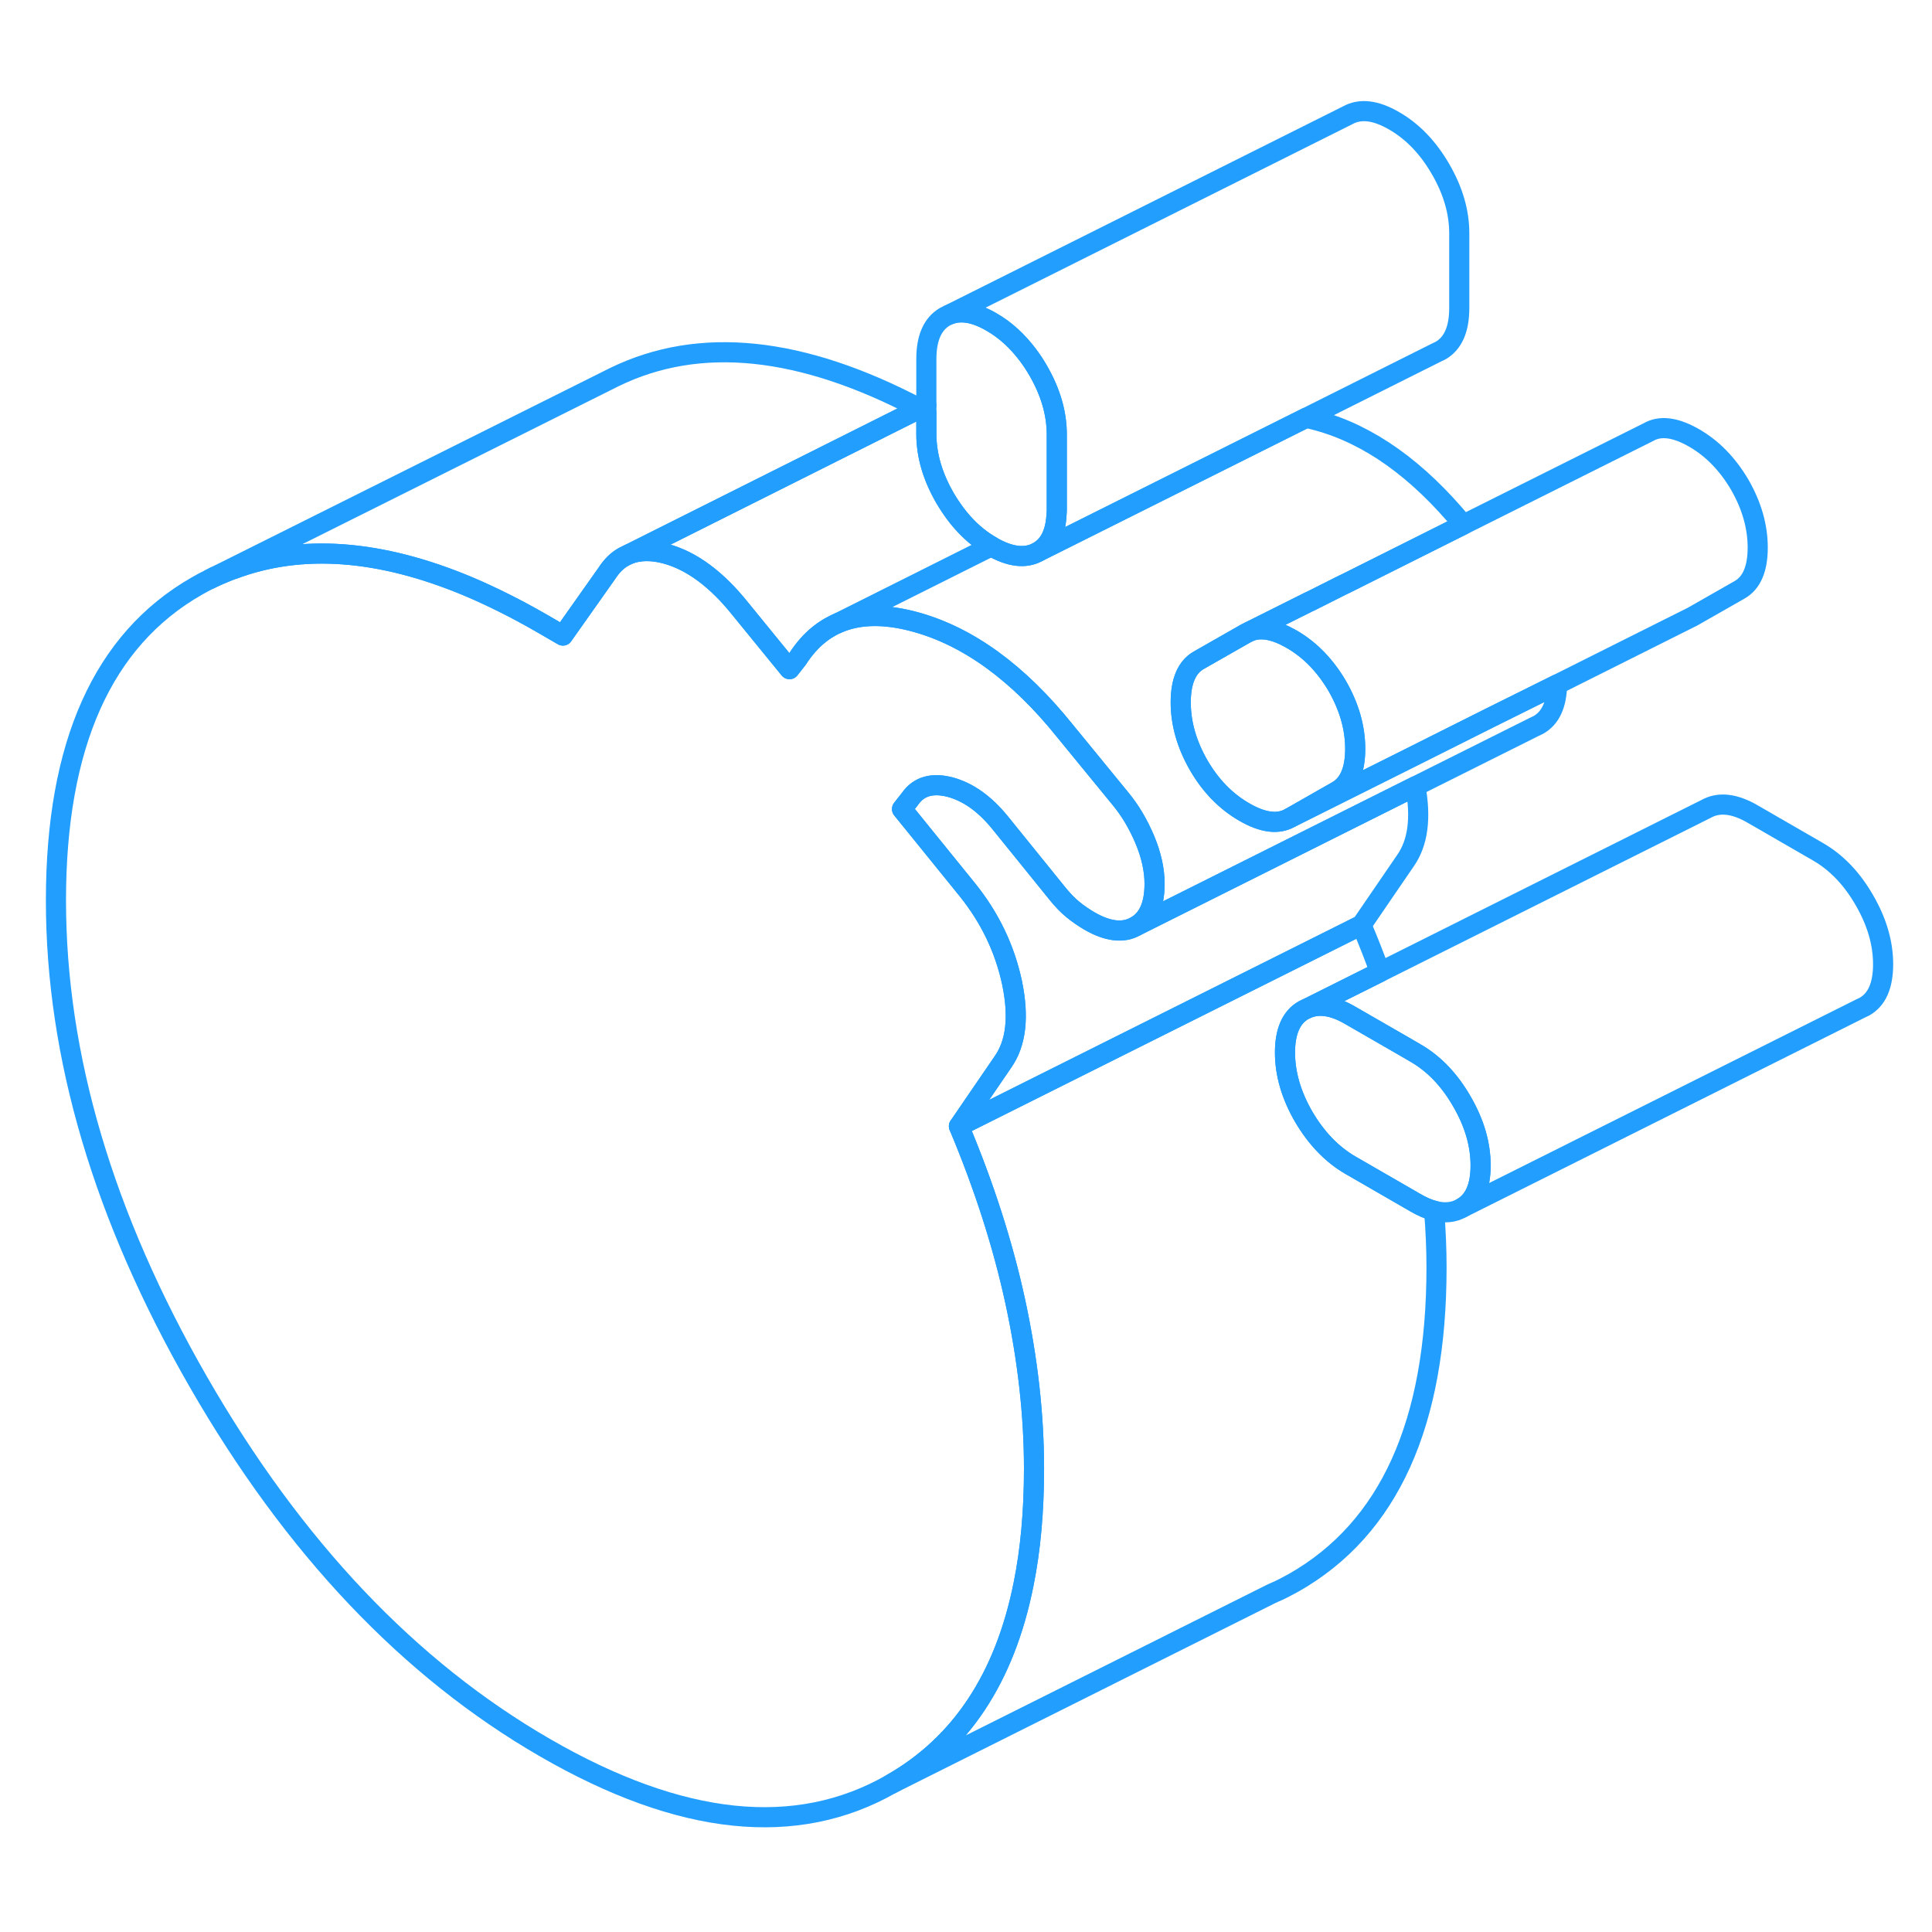 <svg width="48" height="48" viewBox="0 0 96 89" fill="none" xmlns="http://www.w3.org/2000/svg" stroke-width="1px" stroke-linecap="round" stroke-linejoin="round"><path d="M73.571 54.411C73.571 55.471 73.261 56.171 72.641 56.521C72.241 56.751 71.781 56.801 71.261 56.661C70.971 56.591 70.661 56.451 70.331 56.261L67.091 54.391C66.181 53.861 65.41 53.061 64.781 51.991C64.16 50.921 63.851 49.851 63.851 48.801C63.851 47.751 64.16 47.041 64.781 46.691L64.971 46.601C65.571 46.361 66.271 46.471 67.091 46.951L69.781 48.501L70.331 48.821C71.251 49.351 72.021 50.151 72.641 51.231C73.261 52.301 73.571 53.361 73.571 54.411Z" stroke="#229EFF" stroke-linejoin="round"/><path d="M52.511 18.091V21.802C52.511 21.881 52.511 21.951 52.501 22.021C52.461 22.962 52.16 23.591 51.58 23.922C50.96 24.271 50.191 24.181 49.27 23.651C49.27 23.651 49.261 23.651 49.261 23.642C48.34 23.111 47.59 22.322 46.96 21.252C46.34 20.181 46.03 19.122 46.03 18.061V14.341C46.03 13.291 46.34 12.591 46.96 12.232L47.15 12.142C47.74 11.902 48.441 12.021 49.27 12.502C49.95 12.892 50.55 13.441 51.07 14.132C51.25 14.371 51.42 14.621 51.58 14.902C52.2 15.972 52.511 17.032 52.511 18.091Z" stroke="#229EFF" stroke-linejoin="round"/><path d="M67.34 33.711C67.34 34.761 67.04 35.461 66.45 35.801L64.1 37.141C63.5 37.481 62.75 37.381 61.83 36.851C60.91 36.321 60.15 35.541 59.56 34.521C58.97 33.491 58.67 32.451 58.67 31.401C58.67 30.351 58.97 29.651 59.56 29.311L61.91 27.971L62.09 27.881C62.65 27.651 63.35 27.781 64.18 28.261C65.1 28.791 65.85 29.571 66.45 30.591C67.04 31.621 67.34 32.661 67.34 33.711Z" stroke="#229EFF" stroke-linejoin="round"/><path d="M57.37 40.411C57.37 41.471 57.06 42.171 56.44 42.521C55.82 42.881 55.05 42.791 54.13 42.261C53.86 42.101 53.59 41.921 53.32 41.701C53.05 41.481 52.781 41.201 52.511 40.861L49.68 37.361C48.92 36.431 48.1 35.851 47.21 35.611C46.32 35.381 45.651 35.571 45.221 36.191L44.82 36.701L48.06 40.701C49.19 42.101 49.93 43.651 50.29 45.341C50.64 47.031 50.49 48.331 49.84 49.261L47.65 52.461C48.89 55.411 49.83 58.321 50.45 61.181C51.07 64.051 51.38 66.821 51.38 69.481C51.38 71.581 51.21 73.491 50.86 75.221C49.93 79.871 47.74 83.181 44.29 85.141C39.57 87.841 33.83 87.241 27.08 83.341C20.33 79.441 14.59 73.391 9.86 65.171C5.14 56.961 2.78 48.981 2.78 41.241C2.78 33.501 5.11 28.291 9.78 25.621C10 25.491 10.23 25.371 10.46 25.261L10.66 25.161C10.96 25.031 11.26 24.901 11.56 24.791H11.58C14.98 23.511 18.881 23.801 23.27 25.641C24.451 26.141 25.67 26.751 26.92 27.471L27.971 28.081L30.16 24.981C30.4 24.611 30.68 24.331 31.02 24.151L31.27 24.031C31.78 23.841 32.38 23.831 33.07 24.011C34.37 24.361 35.61 25.281 36.8 26.771L39.23 29.751L39.63 29.241C40.88 27.291 42.821 26.681 45.471 27.401C48.111 28.121 50.6 29.931 52.92 32.821L55.67 36.181C56.16 36.771 56.56 37.451 56.89 38.231C57.21 39.001 57.37 39.731 57.37 40.411Z" stroke="#229EFF" stroke-linejoin="round"/><path d="M71.38 59.481C71.38 67.231 69.02 72.451 64.29 75.141C63.96 75.321 63.63 75.501 63.29 75.641L63.14 75.711L44.29 85.141C47.74 83.181 49.93 79.871 50.86 75.221C51.21 73.491 51.38 71.581 51.38 69.481C51.38 66.821 51.07 64.051 50.45 61.181C49.83 58.321 48.89 55.411 47.65 52.461L67.65 42.461C67.98 43.241 68.29 44.031 68.57 44.801L64.97 46.601L64.78 46.691C64.16 47.041 63.85 47.751 63.85 48.801C63.85 49.851 64.16 50.921 64.78 51.991C65.41 53.061 66.18 53.861 67.09 54.391L70.33 56.261C70.66 56.451 70.97 56.591 71.26 56.661C71.34 57.621 71.38 58.551 71.38 59.481Z" stroke="#229EFF" stroke-linejoin="round"/><path d="M93.571 44.411C93.571 45.471 93.261 46.171 92.641 46.521L92.451 46.611L72.641 56.521C73.261 56.171 73.571 55.471 73.571 54.411C73.571 53.351 73.261 52.301 72.641 51.231C72.021 50.151 71.251 49.351 70.331 48.821L69.781 48.501L67.091 46.951C66.271 46.471 65.571 46.361 64.971 46.601L68.571 44.801L84.781 36.691C85.41 36.341 86.181 36.421 87.091 36.951L90.331 38.821C91.251 39.351 92.021 40.151 92.641 41.231C93.261 42.301 93.571 43.361 93.571 44.411Z" stroke="#229EFF" stroke-linejoin="round"/><path d="M69.84 39.261L67.65 42.461L47.65 52.461L49.84 49.261C50.49 48.331 50.64 47.031 50.29 45.341C49.93 43.651 49.19 42.101 48.06 40.701L44.82 36.701L45.221 36.191C45.651 35.571 46.32 35.381 47.21 35.611C48.1 35.851 48.92 36.431 49.68 37.361L52.511 40.861C52.781 41.201 53.05 41.481 53.32 41.701C53.59 41.921 53.86 42.101 54.13 42.261C55.05 42.791 55.82 42.881 56.44 42.521L70.33 35.571C70.62 37.151 70.46 38.371 69.84 39.261Z" stroke="#229EFF" stroke-linejoin="round"/><path d="M77.37 30.511C77.35 31.521 77.04 32.181 76.44 32.521L76.251 32.611L70.33 35.571L56.44 42.521C57.06 42.171 57.37 41.471 57.37 40.411C57.37 39.731 57.21 39.001 56.89 38.231C56.56 37.451 56.16 36.771 55.67 36.181L52.92 32.821C50.6 29.931 48.111 28.121 45.471 27.401C42.821 26.681 40.88 27.291 39.63 29.241L39.23 29.751L36.8 26.771C35.61 25.281 34.37 24.361 33.07 24.011C32.38 23.831 31.78 23.841 31.27 24.031L45.7 16.801C45.81 16.861 45.92 16.911 46.03 16.981V18.061C46.03 19.121 46.34 20.181 46.96 21.251C47.59 22.321 48.34 23.111 49.261 23.641C49.261 23.651 49.27 23.651 49.27 23.651C50.191 24.181 50.96 24.271 51.58 23.921L64.9 17.261C65.09 17.301 65.281 17.351 65.471 17.401C68.031 18.101 70.45 19.821 72.71 22.571L66.78 25.541H66.77L65.07 26.391H65.06L62.09 27.881L61.91 27.971L59.56 29.311C58.97 29.651 58.67 30.351 58.67 31.401C58.67 32.451 58.97 33.491 59.56 34.521C60.15 35.541 60.91 36.321 61.83 36.851C62.75 37.381 63.5 37.481 64.1 37.141L69.981 34.201L74.01 32.181L77.37 30.511Z" stroke="#229EFF" stroke-linejoin="round"/><path d="M87.34 23.711C87.34 24.761 87.04 25.461 86.45 25.801L84.1 27.141L83.92 27.231L77.37 30.511L74.01 32.181L69.98 34.201L64.1 37.141L66.45 35.801C67.04 35.461 67.34 34.761 67.34 33.711C67.34 32.661 67.04 31.621 66.45 30.591C65.85 29.571 65.1 28.791 64.18 28.261C63.35 27.781 62.65 27.651 62.09 27.881L65.06 26.401H65.07L66.77 25.541H66.78L72.71 22.571L81.91 17.971C82.5 17.631 83.26 17.731 84.18 18.261C85.1 18.791 85.85 19.571 86.45 20.591C87.04 21.621 87.34 22.661 87.34 23.711Z" stroke="#229EFF" stroke-linejoin="round"/><path d="M45.7 16.801L31.27 24.031L31.02 24.151C30.68 24.331 30.4 24.611 30.16 24.981L27.97 28.081L26.92 27.471C25.67 26.751 24.45 26.141 23.27 25.641C18.88 23.801 14.98 23.511 11.58 24.781H11.56C11.26 24.901 10.96 25.031 10.66 25.161L30.08 15.461L30.52 15.241C34.76 13.171 39.82 13.701 45.7 16.801Z" stroke="#229EFF" stroke-linejoin="round"/><path d="M72.51 8.091V11.801C72.51 12.861 72.2 13.561 71.58 13.921L71.39 14.011L64.9 17.261L51.58 23.921C52.16 23.591 52.461 22.961 52.501 22.031C52.511 21.951 52.511 21.881 52.511 21.801V18.091C52.511 17.031 52.2 15.971 51.58 14.901C51.42 14.621 51.25 14.371 51.07 14.131C50.55 13.441 49.95 12.891 49.27 12.501C48.441 12.021 47.74 11.901 47.15 12.141L66.96 2.231C67.59 1.881 68.35 1.971 69.27 2.501C70.191 3.031 70.96 3.831 71.58 4.901C72.2 5.971 72.51 7.031 72.51 8.091Z" stroke="#229EFF" stroke-linejoin="round"/><path d="M49.261 23.642L41.57 27.492" stroke="#229EFF" stroke-linejoin="round"/><path d="M46.03 16.642L45.7 16.802" stroke="#229EFF" stroke-linejoin="round"/><path d="M10.661 25.161L10.461 25.261" stroke="#229EFF" stroke-linejoin="round"/></svg>
